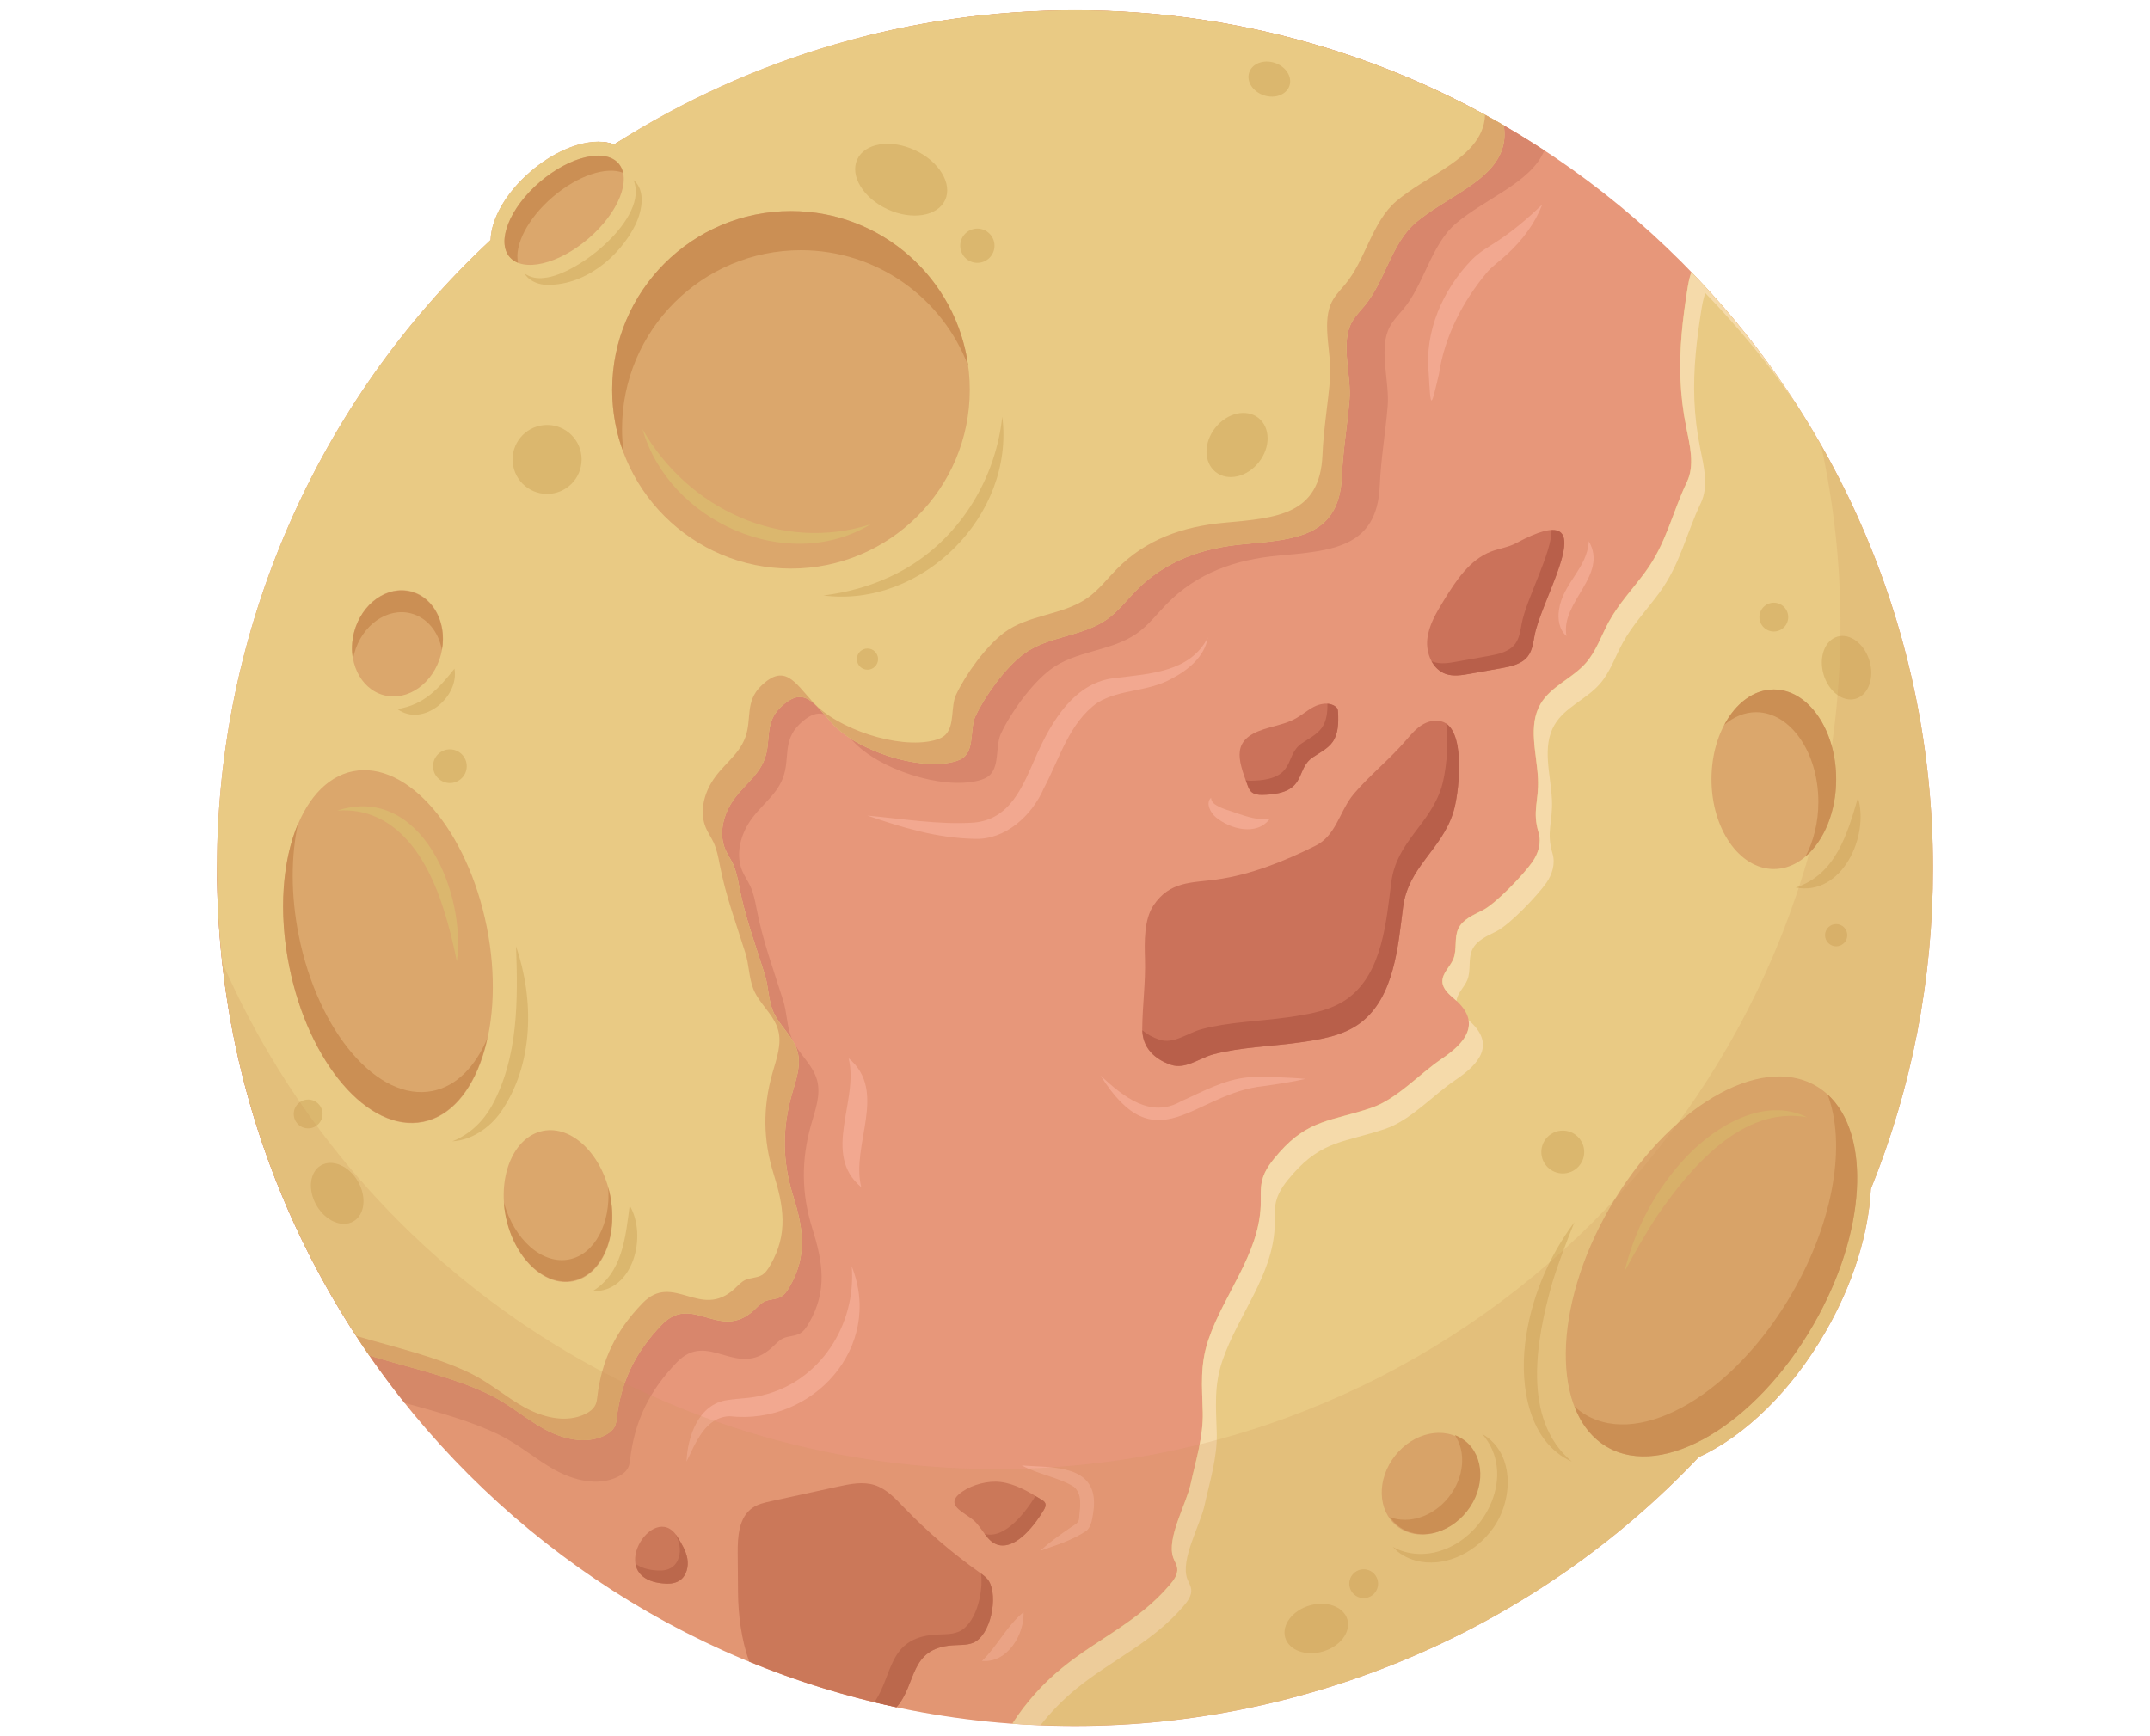 <?xml version="1.0" encoding="utf-8"?>
<!-- Generator: Adobe Illustrator 26.1.0, SVG Export Plug-In . SVG Version: 6.00 Build 0)  -->
<svg version="1.1" id="圖層_1" xmlns="http://www.w3.org/2000/svg" xmlns:xlink="http://www.w3.org/1999/xlink" x="0px" y="0px"
	 viewBox="0 0 464.26 375" style="enable-background:new 0 0 464.26 375;" xml:space="preserve">
<style type="text/css">
	.st0{fill:#9FD5C9;}
	.st1{fill:#AFBF84;}
	.st2{opacity:0.23;fill:#5F6A3D;}
	.st3{fill:#CBE7E1;}
	.st4{fill:#A5B375;}
	.st5{opacity:0.09;fill:#3D4420;}
	.st6{fill:#FFFBEE;}
	.st7{fill:#E6E2D5;}
	.st8{fill:#EACDBB;}
	.st9{fill:#EDD9D1;}
	.st10{fill:#D6B8A8;}
	.st11{fill:#CFB2A5;}
	.st12{fill:#DBC5BE;}
	.st13{fill:#B0968C;}
	.st14{opacity:0.13;fill:#492A21;}
	.st15{fill:#F1B390;}
	.st16{fill:#E9987B;}
	.st17{fill:#DD8C74;}
	.st18{opacity:0.27;fill:#A8644F;}
	.st19{opacity:0.28;fill:#B17461;}
	.st20{fill:#FDECDC;}
	.st21{fill:#EBD6C4;}
	.st22{fill:#E7977A;}
	.st23{fill:#D8866C;}
	.st24{fill:#E9CA84;}
	.st25{fill:#DBA76C;}
	.st26{fill:#DBB76E;}
	.st27{fill:#CB8F54;}
	.st28{fill:#CB725A;}
	.st29{fill:#B85F4A;}
	.st30{fill:#F5DAAA;}
	.st31{fill:#F2A890;}
	.st32{opacity:0.19;fill:#CB8F54;}
	.st33{fill:#E5BF9C;}
	.st34{fill:#CC9F76;}
	.st35{fill:#DFA68F;}
	.st36{fill:#BC885D;}
	.st37{opacity:0.16;fill:#582A14;}
	.st38{fill:#E2B890;}
	.st39{fill:#F5DBC5;}
	.st40{fill:#DFAF87;}
	.st41{opacity:0.29;fill:#582A14;}
</style>
<g>
	<path class="st22" d="M232.13,2.23c-35.41,0-69.77,10.01-99.48,28.96c-1.04-0.38-2.21-0.57-3.48-0.57c-4.44,0-9.87,2.39-14.55,6.4
		c-5.29,4.53-8.54,10.16-8.68,14.83C68.37,86.83,46.86,136.18,46.86,187.5c0,102.16,83.11,185.27,185.27,185.27
		c50.76,0,99.81-21.16,134.68-58.06c10.16-4.66,20.1-14.46,27.34-27.01c5.86-10.15,9.34-21.1,9.83-30.9
		c8.9-22.05,13.41-45.36,13.41-69.31C417.4,85.34,334.29,2.23,232.13,2.23z"/>
	<path class="st23" d="M119.82,317.47c4.14,2.28,9.3,3.57,13.55,1.5c0.97-0.47,1.91-1.16,2.34-2.16c0.22-0.52,0.29-1.09,0.36-1.65
		c0.99-8.3,4.15-14.78,10.08-20.92c6.85-7.1,12.87,3.79,20.53-3.2c0.78-0.71,1.48-1.55,2.43-1.99c1.16-0.54,2.57-0.43,3.68-1.08
		c0.83-0.49,1.37-1.34,1.86-2.17c4.12-7.05,3-13.3,0.76-20.47c-2.35-7.52-2.44-14.78-0.24-22.5c0.89-3.12,2.12-6.39,1.27-9.52
		c-0.97-3.57-4.23-5.86-5.56-9.25c-0.98-2.49-0.94-5.36-1.75-7.94c-2.1-6.72-4.4-12.79-5.75-19.82c-0.32-1.68-0.65-3.38-1.37-4.93
		c-0.52-1.12-1.25-2.14-1.73-3.28c-1.35-3.21-0.56-7,1.21-10c2.33-3.94,6.09-6.02,7.61-10.16c1.5-4.11-0.12-7.93,3.49-11.46
		c5.25-5.13,7.54-0.89,11.57,3.56c5.46,6.03,19.08,10.57,27.04,8.58c0.96-0.24,1.94-0.59,2.63-1.31c2.04-2.12,1.1-6.3,2.32-8.88
		c2.19-4.65,6.67-10.82,10.71-13.85c5.45-4.09,13.06-3.86,18.62-7.76c2.47-1.73,4.33-4.19,6.44-6.35
		c6.61-6.77,14.89-9.61,24.1-10.45c11.63-1.06,21.36-1.69,21.92-15.12c0.24-5.78,1.24-11.45,1.71-17.2
		c0.41-5.06-1.77-11.62,0.08-16.32c0.68-1.72,2-3.09,3.2-4.49c4.6-5.4,6.07-14.08,11.53-18.68c3.14-2.64,7.05-4.8,10.57-7.11
		c3.74-2.45,7.02-5.08,8.45-8.6C304.33,13.36,269.51,2.23,232.13,2.23c-15.01,0-29.83,1.82-44.2,5.34
		c-18.44,5.02-36.1,12.79-52.4,23.18c-0.48-0.17-1-0.3-1.53-0.39c-0.45,0.28-0.91,0.55-1.36,0.84c-1.04-0.38-2.21-0.57-3.48-0.57
		c-0.36,0-0.74,0.04-1.12,0.07c-3.66,0.93-7.61,3.05-11.15,6.08c-5.47,4.69-8.83,10.51-8.97,15.33
		c-38.25,35.61-60.39,85.64-61.04,137.83c0.56,42.7,15.62,81.95,40.49,113.05c6.99,1.94,14.2,3.85,20.46,6.91
		C112.08,311.99,115.68,315.19,119.82,317.47z"/>
	<path class="st24" d="M117.44,308.58c4.01,2.21,9,3.45,13.11,1.45c0.94-0.46,1.85-1.12,2.26-2.09c0.22-0.5,0.28-1.06,0.35-1.6
		c0.96-8.03,4.02-14.3,9.75-20.24c6.63-6.86,12.45,3.67,19.86-3.1c0.75-0.69,1.43-1.5,2.35-1.93c1.12-0.52,2.49-0.41,3.56-1.04
		c0.8-0.47,1.33-1.3,1.8-2.1c3.98-6.82,2.91-12.86,0.74-19.81c-2.27-7.28-2.36-14.29-0.23-21.77c0.86-3.02,2.05-6.18,1.23-9.21
		c-0.94-3.46-4.09-5.67-5.38-8.95c-0.94-2.41-0.91-5.19-1.69-7.68c-2.03-6.5-4.26-12.37-5.56-19.18c-0.31-1.63-0.63-3.27-1.33-4.77
		c-0.51-1.08-1.21-2.07-1.67-3.17c-1.31-3.11-0.54-6.77,1.17-9.67c2.25-3.81,5.9-5.82,7.36-9.83c1.45-3.97-0.11-7.67,3.38-11.09
		c5.08-4.97,7.29-0.86,11.19,3.44c5.29,5.84,18.46,10.22,26.16,8.3c0.93-0.23,1.88-0.57,2.54-1.27c1.97-2.05,1.07-6.09,2.24-8.59
		c2.12-4.5,6.45-10.47,10.36-13.4c5.27-3.96,12.64-3.73,18.01-7.5c2.39-1.68,4.19-4.05,6.23-6.14c6.4-6.55,14.4-9.3,23.31-10.11
		c11.25-1.03,20.67-1.63,21.21-14.63c0.23-5.6,1.2-11.07,1.65-16.64c0.4-4.89-1.71-11.24,0.08-15.79c0.65-1.66,1.94-2.99,3.1-4.35
		c4.45-5.22,5.87-13.62,11.15-18.07c3.03-2.55,6.82-4.65,10.22-6.88c5.41-3.55,9.85-7.45,8.76-14.12
		c-27.26-15.79-58.88-24.84-92.59-24.84c-35.41,0-69.77,10.01-99.48,28.96c-1.04-0.38-2.21-0.57-3.48-0.57
		c-4.44,0-9.87,2.39-14.55,6.4c-5.29,4.53-8.54,10.16-8.68,14.83C68.37,86.83,46.86,136.18,46.86,187.5
		c0,39.07,12.17,75.34,32.89,105.25c8.58,2.64,18.14,4.61,26.1,8.51C109.96,303.27,113.44,306.37,117.44,308.58z"/>
	<path class="st24" d="M366.81,314.71c10.16-4.66,20.1-14.46,27.34-27.01c5.86-10.15,9.34-21.1,9.83-30.9
		c8.9-22.05,13.41-45.36,13.41-69.31c0-49.97-19.89-95.38-52.17-128.74c-0.46,1.24-0.69,2.6-0.9,3.91c-0.5,3.17-0.91,6.21-1.18,9.23
		c-0.59,6.68-0.48,13.19,0.98,20.42c0.79,3.92,1.86,8.17,0.13,11.78c-3.19,6.66-4.4,13.22-9.04,19.5c-2.62,3.54-5.68,6.79-7.8,10.65
		c-1.65,3.01-2.73,6.39-5,8.96c-2.91,3.31-7.52,4.99-9.75,8.79c-2.78,4.74-0.81,10.7-0.56,16.19c0.22,4.89-1.29,6.9,0.14,11.67
		c0.64,2.13-0.08,4.48-1.36,6.3c-1.96,2.78-7.86,8.98-10.76,10.44c-1.99,1.01-4.27,1.94-5.22,3.95c-0.95,2.02-0.23,4.49-1.08,6.56
		c-0.7,1.71-2.46,3.09-2.36,4.94c0.08,1.62,1.54,2.76,2.75,3.83c5.85,5.14,2.14,9.4-2.95,12.83c-4.82,3.25-9.63,8.69-15.21,10.57
		c-8.51,2.87-13.47,2.44-19.8,9.62c-1.58,1.79-3.15,3.71-3.72,6.03c-0.43,1.78-0.24,3.64-0.3,5.46
		c-0.39,10.47-7.93,19.1-11.27,28.88c-1.88,5.51-1.39,10.08-1.24,15.7c0.14,5.29-1.52,10.48-2.63,15.58
		c-0.94,4.31-5.26,11.7-3.74,15.88c0.27,0.76,0.74,1.45,0.85,2.25c0.17,1.34-0.72,2.56-1.6,3.59c-6.78,7.98-15.43,11.56-23.26,17.95
		c-4.18,3.41-7.81,7.49-10.74,12.02c4.47,0.32,8.97,0.5,13.52,0.5C282.88,372.77,331.94,351.62,366.81,314.71z"/>
	<circle class="st25" cx="170.8" cy="84.19" r="38.61"/>
	
		<ellipse transform="matrix(0.42 -0.908 0.908 0.42 77.599 199.129)" class="st26" cx="194.54" cy="38.87" rx="7.03" ry="10.45"/>
	<circle class="st26" cx="211.05" cy="53.07" r="3.7"/>
	
		<ellipse transform="matrix(0.308 -0.951 0.951 0.308 173.495 272.572)" class="st26" cx="274.16" cy="16.99" rx="3.7" ry="4.58"/>
	<path class="st26" d="M216.43,90c2.72,21.29-17.32,41.34-38.61,38.61c5.05-0.64,9.88-1.95,14.33-4.03
		C205.77,118.35,214.82,104.84,216.43,90L216.43,90z"/>
	<path class="st26" d="M188.03,113.23c-18.11,10.93-43.59-0.65-49.28-20.51C148.58,109.94,168.75,119.4,188.03,113.23L188.03,113.23
		z"/>
	
		<ellipse transform="matrix(0.256 -0.967 0.967 0.256 -70.545 186.335)" class="st25" cx="85.82" cy="139.01" rx="11.59" ry="9.68"/>
	<path class="st26" d="M98.14,144.42c1.09,6.11-6.81,12.74-12.32,8.73C91.65,152.19,94.72,148.71,98.14,144.42L98.14,144.42z"/>
	
		<ellipse transform="matrix(0.981 -0.196 0.196 0.981 -38.44 20.385)" class="st25" cx="83.76" cy="204.37" rx="21.74" ry="38.61"/>
	<path class="st26" d="M111.44,204.37c3.91,11.54,3.88,25.47-3.29,35.8c-2.41,3.44-6.35,6.09-10.46,6.32
		c3.81-1.52,6.61-4.29,8.5-7.63C111.94,228.41,111.86,216.05,111.44,204.37L111.44,204.37z"/>
	<path class="st26" d="M72.82,175.07c18.17-5.9,27.85,17.91,25.83,32.57c-0.78-3.91-1.7-7.69-2.89-11.37
		C92.4,185.57,85.59,174.15,72.82,175.07L72.82,175.07z"/>
	<ellipse transform="matrix(0.5 -0.866 0.866 0.5 -52.081 456.82)" class="st25" cx="369.58" cy="273.51" rx="45.05" ry="25.36"/>
	<path class="st26" d="M339.41,315.67c-9.33-4.16-11.18-16.27-10.09-25.41c1.13-9.53,4.94-18.65,10.65-26.29
		c-1.77,4.4-3.44,8.74-4.8,13.17C331.75,289.2,328.48,306.5,339.41,315.67L339.41,315.67z"/>
	<path class="st26" d="M390.26,241.32c-14.03-2.59-25.29,10.95-32.41,21.27c-2.54,3.87-4.82,7.92-7.09,12.09
		c2.24-9.27,6.85-18.02,13.48-24.95C370.59,243.06,381.11,236.77,390.26,241.32L390.26,241.32z"/>
	
		<ellipse transform="matrix(0.981 -0.196 0.196 0.981 -48.706 28.666)" class="st25" cx="120.46" cy="260.38" rx="11.49" ry="16.56"/>
	<path class="st26" d="M135.97,260.38c3.87,6.48,0.79,18.78-8.02,18.49C134.42,274.94,135.07,267.23,135.97,260.38L135.97,260.38z"
		/>
	<ellipse class="st25" cx="383.03" cy="168.3" rx="13.46" ry="19.39"/>
	<path class="st26" d="M401.2,172.3c2.51,8.31-3.49,21.32-13.46,19.39C396.41,188.88,398.9,180.11,401.2,172.3L401.2,172.3z"/>
	
		<ellipse transform="matrix(0.62 -0.784 0.784 0.62 -133.897 364.17)" class="st25" cx="309.11" cy="320.35" rx="11.69" ry="9.76"/>
	<path class="st26" d="M320.05,309.69c7.44,4.27,6.69,15.23,1.72,21.19c-3.71,4.69-10.08,7.75-16.05,6.18
		c-1.92-0.53-3.7-1.53-4.96-2.96c3.35,1.84,7.09,1.88,10.36,0.82C320.97,331.79,327.57,318.27,320.05,309.69L320.05,309.69z"/>
	<path class="st27" d="M316.36,311.18c-0.68-0.53-1.42-0.93-2.2-1.23c2.46,3.63,2.06,9.11-1.3,13.37c-3.36,4.25-8.61,5.91-12.7,4.35
		c0.47,0.69,1.03,1.32,1.71,1.86c4.23,3.34,10.9,1.95,14.9-3.12C320.77,321.34,320.59,314.52,316.36,311.18z"/>
	
		<ellipse transform="matrix(0.759 -0.651 0.651 0.759 -0.231 90.238)" class="st25" cx="121.83" cy="45.43" rx="15.5" ry="8.06"/>
	<path class="st26" d="M136.8,38.87c2.7,2.29,1.82,6.63,0.51,9.49c-3.55,7.29-11.37,13.61-19.79,13.13c-1.68-0.18-3.45-1-4.26-2.44
		c1.32,0.95,2.83,1.16,4.29,0.96C124.87,59.35,140.24,46.97,136.8,38.87L136.8,38.87z"/>
	<path class="st27" d="M119.35,42.54c5.42-4.65,11.62-6.65,15.2-5.22c-0.17-0.75-0.48-1.42-0.96-1.98
		c-2.9-3.38-10.51-1.6-17.01,3.97c-6.5,5.57-9.42,12.83-6.52,16.21c0.48,0.56,1.1,0.96,1.81,1.25
		C111.01,53,113.92,47.19,119.35,42.54z"/>
	<path class="st27" d="M172.93,54.04c16.52,0,30.62,10.38,36.13,24.98c-2.53-18.87-18.69-33.43-38.26-33.43
		c-21.33,0-38.61,17.29-38.61,38.61c0,4.8,0.88,9.4,2.49,13.64c-0.23-1.7-0.36-3.42-0.36-5.18
		C134.32,71.33,151.61,54.04,172.93,54.04z"/>
	<path class="st27" d="M88.79,132.49c3.5,0.93,5.93,4.04,6.63,7.87c1.03-5.79-1.78-11.27-6.63-12.55
		c-5.17-1.37-10.68,2.54-12.32,8.73c-0.53,2-0.58,3.99-0.25,5.82c0.07-0.38,0.15-0.75,0.25-1.13
		C78.11,135.03,83.62,131.12,88.79,132.49z"/>
	<path class="st27" d="M93.39,235.63c-11.77,2.35-24.7-12.69-28.88-33.6c-1.75-8.77-1.68-17.17-0.15-24.15
		c-3.35,7.89-4.27,19-1.91,30.77c4.18,20.91,17.11,35.96,28.88,33.6c6.83-1.37,11.77-8.3,13.89-17.97
		C102.61,230.41,98.54,234.6,93.39,235.63z"/>
	<path class="st27" d="M131.73,258.12c-0.11-0.56-0.24-1.12-0.39-1.66c0.56,7.77-2.88,14.43-8.42,15.54
		c-5.83,1.17-11.91-4.26-14.12-12.33c0.07,0.97,0.19,1.96,0.39,2.95c1.79,8.97,8.29,15.23,14.52,13.98
		C129.93,275.37,133.52,267.09,131.73,258.12z"/>
	<path class="st27" d="M394.62,236.35c4.04,10.53,1.48,27.16-7.63,42.94c-12.44,21.55-32.36,33.34-44.49,26.34
		c-0.91-0.53-1.75-1.16-2.52-1.86c1.48,3.84,3.83,6.88,7.07,8.75c12.13,7,32.05-4.79,44.49-26.34
		C403.05,266.27,404.12,244.98,394.62,236.35z"/>
	<path class="st27" d="M396.49,168.3c0-10.71-6.02-19.39-13.46-19.39c-4.36,0-8.23,3-10.69,7.64c2.01-1.72,4.35-2.73,6.85-2.73
		c7.43,0,13.46,8.68,13.46,19.39c0,4.42-1.04,8.48-2.77,11.75C393.83,181.59,396.49,175.4,396.49,168.3z"/>
	<path class="st28" d="M206.45,323.39c0.27-0.38,0.71-0.79,1.36-1.24c2.18-1.51,5.54-2.39,8.19-2.08c3.23,0.38,6.13,2.12,8.9,3.82
		c0.32,0.19,0.65,0.41,0.8,0.75c0.21,0.49-0.05,1.05-0.33,1.51c-1.7,2.87-5.79,8.46-9.73,7.53c-2.53-0.6-3.46-3.7-5.45-5.37
		C208.23,326.69,205.01,325.42,206.45,323.39z"/>
	<path class="st29" d="M225.7,324.65c-0.14-0.34-0.48-0.56-0.8-0.75c-0.43-0.27-0.87-0.53-1.31-0.79
		c-1.98,3.28-6.45,9.24-10.78,8.22c-0.08-0.02-0.15-0.06-0.22-0.09c0.83,1.13,1.72,2.14,3.05,2.45c3.94,0.93,8.03-4.66,9.73-7.53
		C225.65,325.7,225.91,325.14,225.7,324.65z"/>
	<path class="st28" d="M291.76,172.2c0.16-0.22,0.33-0.44,0.51-0.66c3.36-4,7.89-7.6,11.41-11.74c1.1-1.29,2.23-2.61,3.72-3.43
		c1.48-0.82,3.42-1.05,4.84-0.13c4.23,2.74,2.81,15.27,1.57,19.22c-2.56,8.15-9.71,11.72-10.85,20.52
		c-1.07,8.28-1.86,19.36-9.16,24.92c-3.75,2.85-8.63,3.61-13.29,4.27c-6.01,0.85-12.72,0.99-18.57,2.57
		c-2.96,0.8-5.98,3.29-9.07,2.25c-3.6-1.22-6.26-3.73-6.22-7.78c0.05-5.16,0.75-9.95,0.59-15.16c-0.11-3.56-0.21-8.44,1.83-11.49
		c3.53-5.28,8.22-4.86,13.59-5.6c7.4-1.01,14.76-3.98,21.43-7.31C288.32,180.53,289.17,175.74,291.76,172.2z"/>
	<path class="st28" d="M331.36,137.3c-0.29,1.54-0.49,3.18-1.44,4.43c-1.3,1.7-3.61,2.19-5.71,2.57c-2.28,0.41-4.57,0.82-6.85,1.22
		c-1.71,0.31-3.51,0.61-5.15,0.04c-2.89-0.99-4.32-4.45-4.01-7.49c0.32-3.04,1.96-5.76,3.56-8.37c2.62-4.27,5.57-8.81,10.25-10.59
		c1.77-0.67,3.7-0.9,5.36-1.8C347.19,106.67,333,128.49,331.36,137.3z"/>
	<path class="st28" d="M205.67,355.35c1.49-0.11,3.03,0.02,4.42-0.53c3.85-1.54,5.49-9.96,3.45-13.33c-0.48-0.79-1.25-1.33-2-1.86
		c-5.86-4.14-11.33-8.84-16.3-14.01c-1.87-1.95-3.8-4.04-6.37-4.87c-2.54-0.81-5.3-0.25-7.91,0.32c-4.81,1.05-9.62,2.1-14.44,3.15
		c-1.41,0.31-2.86,0.63-4.04,1.45c-2.95,2.04-3.21,6.22-3.18,9.81c0.02,2.83,0.05,5.66,0.07,8.5c0.04,4.79,0.71,10.1,2.41,14.9
		c10.18,4.19,20.81,7.51,31.8,9.84C198.02,363.71,196.23,356.03,205.67,355.35z"/>
	<path class="st28" d="M143.83,342.03c-13.87-0.63-2.66-18.28,2.41-10.16c0.93,1.49,1.87,3.02,2.18,4.74
		c0.31,1.72-0.17,3.71-1.61,4.7C145.95,341.91,144.86,342.08,143.83,342.03z"/>
	<path class="st28" d="M281.48,165.93c-0.61,1.23-0.93,2.54-2.01,3.67c-1.67,1.75-4.68,2.04-6.93,2.08
		c-0.85,0.01-1.77-0.1-2.38-0.69c-0.4-0.38-0.6-0.92-0.79-1.43c-2.09-5.69-3.46-9.77,3.46-12.04c2.34-0.77,4.84-1.16,6.99-2.36
		c1.36-0.76,2.54-1.82,3.92-2.52s3.14-0.99,4.46-0.16c0.24,0.15,0.46,0.34,0.58,0.6c0.12,0.24,0.13,0.52,0.14,0.79
		c0.1,2.2,0.09,4.57-1.18,6.37c-1.05,1.48-2.77,2.3-4.27,3.32C282.45,164.26,281.9,165.08,281.48,165.93z"/>
	<path class="st25" d="M324.72,27.07c-1.33-0.77-2.68-1.51-4.04-2.25c-0.21,5.25-4.19,8.62-8.91,11.72
		c-3.4,2.23-7.19,4.32-10.22,6.88c-5.29,4.45-6.7,12.85-11.15,18.07c-1.16,1.36-2.44,2.68-3.1,4.35c-1.79,4.55,0.32,10.9-0.08,15.79
		c-0.45,5.57-1.42,11.04-1.65,16.64c-0.54,13-9.96,13.6-21.21,14.63c-8.91,0.81-16.92,3.56-23.31,10.11
		c-2.04,2.09-3.84,4.46-6.23,6.14c-5.37,3.77-12.74,3.55-18.01,7.5c-3.9,2.93-8.24,8.9-10.36,13.4c-1.18,2.5-0.27,6.54-2.24,8.59
		c-0.67,0.69-1.61,1.03-2.54,1.27c-7.7,1.93-20.87-2.46-26.16-8.3c-3.9-4.3-6.11-8.41-11.19-3.44c-3.49,3.41-1.93,7.12-3.38,11.09
		c-1.47,4.01-5.11,6.02-7.36,9.83c-1.71,2.9-2.48,6.57-1.17,9.67c0.46,1.1,1.16,2.09,1.67,3.17c0.7,1.5,1.02,3.14,1.33,4.77
		c1.3,6.8,3.53,12.67,5.56,19.18c0.78,2.49,0.75,5.27,1.69,7.68c1.28,3.28,4.44,5.49,5.38,8.95c0.82,3.03-0.37,6.19-1.23,9.21
		c-2.12,7.48-2.04,14.49,0.23,21.77c2.17,6.94,3.25,12.98-0.74,19.81c-0.47,0.81-1,1.63-1.8,2.1c-1.07,0.63-2.43,0.52-3.56,1.04
		c-0.92,0.43-1.6,1.24-2.35,1.93c-7.41,6.76-13.23-3.77-19.86,3.1c-5.73,5.94-8.8,12.21-9.75,20.24c-0.06,0.54-0.13,1.1-0.35,1.6
		c-0.41,0.96-1.32,1.63-2.26,2.09c-4.11,2-9.11,0.75-13.11-1.45c-4.01-2.21-7.49-5.3-11.59-7.31c-7.55-3.69-16.52-5.66-24.74-8.11
		c0.93,1.43,1.86,2.85,2.83,4.25c8.58,2.64,18.14,4.61,26.1,8.51c4.11,2.01,7.59,5.11,11.59,7.31c4.01,2.21,9,3.45,13.11,1.45
		c0.94-0.46,1.85-1.12,2.26-2.09c0.22-0.5,0.28-1.06,0.35-1.6c0.96-8.03,4.02-14.3,9.75-20.24c6.63-6.86,12.45,3.67,19.86-3.1
		c0.75-0.69,1.43-1.5,2.35-1.93c1.12-0.52,2.49-0.41,3.56-1.04c0.8-0.47,1.33-1.3,1.8-2.1c3.98-6.82,2.91-12.86,0.74-19.81
		c-2.28-7.28-2.36-14.29-0.23-21.77c0.86-3.02,2.05-6.18,1.23-9.21c-0.94-3.46-4.09-5.67-5.38-8.95c-0.94-2.41-0.91-5.19-1.69-7.68
		c-2.03-6.5-4.26-12.37-5.56-19.18c-0.31-1.63-0.63-3.27-1.33-4.77c-0.51-1.08-1.21-2.07-1.67-3.17c-1.31-3.11-0.54-6.77,1.17-9.67
		c2.25-3.81,5.9-5.82,7.36-9.83c1.45-3.97-0.11-7.67,3.38-11.09c5.08-4.97,7.29-0.86,11.19,3.44c5.29,5.84,18.46,10.22,26.16,8.3
		c0.93-0.23,1.88-0.57,2.54-1.27c1.97-2.05,1.07-6.09,2.24-8.59c2.12-4.5,6.45-10.47,10.36-13.4c5.27-3.96,12.64-3.73,18.01-7.5
		c2.39-1.68,4.19-4.05,6.23-6.14c6.4-6.55,14.4-9.3,23.31-10.11c11.25-1.03,20.67-1.63,21.21-14.63c0.23-5.6,1.2-11.07,1.65-16.64
		c0.4-4.89-1.71-11.24,0.08-15.79c0.65-1.66,1.94-2.99,3.1-4.35c4.45-5.22,5.87-13.62,11.15-18.07c3.03-2.55,6.82-4.65,10.22-6.88
		C321.37,37.64,325.8,33.74,324.72,27.07z"/>
	<path class="st30" d="M317.92,205.09c0.95-2.01,3.23-2.95,5.22-3.95c2.9-1.47,8.8-7.66,10.76-10.44c1.28-1.82,1.99-4.17,1.36-6.3
		c-1.43-4.77,0.08-6.79-0.14-11.67c-0.25-5.49-2.23-11.45,0.56-16.19c2.23-3.8,6.84-5.49,9.75-8.79c2.27-2.58,3.35-5.95,5-8.96
		c2.12-3.86,5.19-7.11,7.8-10.65c4.64-6.28,5.85-12.84,9.04-19.5c1.73-3.61,0.67-7.86-0.13-11.78c-1.46-7.23-1.58-13.74-0.98-20.42
		c0.27-3.01,0.68-6.06,1.18-9.23c0.21-1.32,0.44-2.67,0.9-3.91c7.13,7.37,13.66,15.34,19.51,23.81
		c-6.58-10.16-14.13-19.65-22.51-28.32c-0.46,1.24-0.69,2.6-0.9,3.91c-0.5,3.17-0.91,6.21-1.18,9.23
		c-0.59,6.68-0.48,13.19,0.98,20.42c0.79,3.92,1.86,8.17,0.13,11.78c-3.19,6.66-4.4,13.22-9.04,19.5c-2.62,3.54-5.68,6.79-7.8,10.65
		c-1.65,3.01-2.73,6.39-5,8.96c-2.91,3.31-7.52,4.99-9.75,8.79c-2.78,4.74-0.81,10.7-0.56,16.19c0.22,4.89-1.29,6.9,0.14,11.67
		c0.64,2.13-0.08,4.48-1.36,6.3c-1.96,2.78-7.86,8.98-10.76,10.44c-1.99,1.01-4.27,1.94-5.22,3.95c-0.95,2.02-0.23,4.49-1.08,6.56
		c-0.7,1.71-2.46,3.09-2.36,4.94c0.08,1.62,1.54,2.76,2.75,3.83c0.1,0.09,0.18,0.18,0.28,0.27c0.16-1.65,1.68-2.94,2.34-4.53
		C317.69,209.58,316.97,207.11,317.92,205.09z"/>
	<path class="st30" d="M232.36,364.77c7.82-6.39,16.48-9.98,23.26-17.95c0.88-1.03,1.77-2.25,1.6-3.59c-0.1-0.8-0.57-1.49-0.85-2.25
		c-1.52-4.18,2.81-11.57,3.74-15.88c1.11-5.1,2.77-10.3,2.63-15.58c-0.15-5.62-0.64-10.19,1.24-15.7
		c3.34-9.77,10.88-18.41,11.27-28.88c0.07-1.83-0.13-3.69,0.3-5.46c0.57-2.32,2.14-4.24,3.72-6.03c6.34-7.18,11.29-6.75,19.8-9.62
		c5.57-1.88,10.39-7.33,15.21-10.57c5.1-3.43,8.8-7.69,2.95-12.83c-0.04-0.03-0.07-0.06-0.11-0.1c0.57,3.22-2.3,6.02-5.85,8.41
		c-4.82,3.25-9.63,8.69-15.21,10.57c-8.51,2.87-13.47,2.44-19.8,9.62c-1.58,1.79-3.15,3.71-3.72,6.03c-0.43,1.78-0.24,3.64-0.3,5.46
		c-0.39,10.47-7.93,19.1-11.27,28.88c-1.88,5.51-1.39,10.08-1.24,15.7c0.14,5.29-1.52,10.48-2.63,15.58
		c-0.94,4.31-5.26,11.7-3.74,15.88c0.27,0.76,0.74,1.45,0.85,2.25c0.17,1.34-0.72,2.56-1.6,3.59c-6.78,7.98-15.43,11.56-23.26,17.95
		c-4.18,3.41-7.81,7.49-10.74,12.02c2.01,0.15,4.03,0.25,6.06,0.33C226.96,369.74,229.52,367.09,232.36,364.77z"/>
	<path class="st29" d="M312.28,156.27c0.7,4.8-0.18,11.15-1,13.75c-2.56,8.15-9.71,11.72-10.85,20.52
		c-1.07,8.28-1.86,19.36-9.16,24.92c-3.75,2.85-8.63,3.61-13.29,4.27c-6.01,0.85-12.72,0.99-18.57,2.57
		c-2.96,0.8-5.98,3.29-9.07,2.24c-1.4-0.47-2.65-1.15-3.66-2.03c0.1,3.85,2.69,6.28,6.2,7.46c3.09,1.05,6.11-1.45,9.07-2.25
		c5.85-1.57,12.56-1.71,18.57-2.57c4.66-0.66,9.55-1.42,13.29-4.27c7.31-5.56,8.09-16.64,9.16-24.92
		c1.14-8.8,8.29-12.36,10.85-20.52C315.05,171.52,316.46,159.05,312.28,156.27z"/>
	<path class="st29" d="M335.03,114.48c0.12,4.78-5.44,14.86-6.44,20.19c-0.29,1.54-0.49,3.18-1.44,4.43
		c-1.3,1.7-3.61,2.19-5.71,2.57c-2.28,0.41-4.57,0.82-6.85,1.22c-1.71,0.31-3.51,0.61-5.15,0.04c-0.12-0.04-0.22-0.11-0.33-0.16
		c0.68,1.28,1.72,2.32,3.1,2.8c1.64,0.56,3.44,0.26,5.15-0.04c2.28-0.41,4.57-0.82,6.85-1.22c2.11-0.38,4.41-0.87,5.71-2.57
		c0.95-1.25,1.16-2.89,1.44-4.43C332.7,130.08,342.47,114.13,335.03,114.48z"/>
	<path class="st29" d="M288.94,153.87c-0.01-0.27-0.03-0.55-0.14-0.79c-0.12-0.25-0.35-0.44-0.58-0.6c-0.48-0.3-1.02-0.46-1.58-0.49
		c0.02,1.84-0.16,3.71-1.21,5.19c-1.05,1.48-2.77,2.3-4.27,3.32c-1.03,0.7-1.59,1.52-2.01,2.37c-0.61,1.23-0.93,2.54-2.01,3.67
		c-1.67,1.75-4.68,2.04-6.93,2.08c-0.4,0.01-0.81-0.02-1.2-0.11c0.12,0.34,0.25,0.69,0.38,1.04c0.19,0.52,0.4,1.05,0.79,1.43
		c0.61,0.59,1.53,0.7,2.38,0.69c2.25-0.04,5.26-0.33,6.93-2.08c1.08-1.13,1.4-2.44,2.01-3.67c0.42-0.85,0.97-1.67,2.01-2.37
		c1.5-1.02,3.23-1.84,4.27-3.32C289.03,158.44,289.04,156.07,288.94,153.87z"/>
	<path class="st29" d="M213.54,341.49c-0.41-0.68-1.05-1.17-1.69-1.63c0.55,4.6-1.35,11.14-4.88,12.57
		c-1.59,0.65-3.37,0.5-5.08,0.62c-10.22,0.75-9.01,8.75-13.08,14.59c1.58,0.38,3.17,0.75,4.77,1.09c4.45-5.02,2.65-12.69,12.1-13.38
		c1.49-0.11,3.03,0.02,4.42-0.53C213.94,353.28,215.58,344.86,213.54,341.49z"/>
	<path class="st29" d="M148.42,336.62c-0.31-1.72-1.25-3.26-2.18-4.74c-0.11-0.18-0.23-0.34-0.35-0.49c0.38,0.77,0.68,1.56,0.83,2.4
		c0.31,1.72-0.17,3.71-1.61,4.7c-0.86,0.59-1.94,0.76-2.98,0.71c-2.26-0.1-3.85-0.66-4.91-1.49c0.37,2.24,2.25,4.12,6.61,4.32
		c1.04,0.05,2.12-0.13,2.98-0.71C148.25,340.32,148.72,338.34,148.42,336.62z"/>
	<path class="st31" d="M187.32,176.15c7.47,0.69,15.54,2.01,22.86,1.52c8.04-0.64,10.69-7.92,13.62-14.53
		c3.27-7.34,8.28-15.96,17.23-16.73c7.41-0.91,16-1.31,19.77-8.69c-0.65,4.05-4.23,7-7.71,8.81c-5.25,2.97-11.22,2.23-16.13,5.25
		c-6.08,4.31-8.16,12.06-11.6,18.56c-2.55,5.82-8.28,11.1-14.92,10.83C202.22,181,194.89,178.75,187.32,176.15L187.32,176.15z"/>
	<path class="st31" d="M183.24,228.54c8.6,7.2,0.43,18.75,2.74,27.87C177.34,249.23,185.56,237.67,183.24,228.54L183.24,228.54z"/>
	<path class="st31" d="M183.92,273.51c6.93,17.37-8.36,34.38-26.38,32.36c-5.22,0.2-7.26,5.63-9.29,9.8
		c0.2-5.41,2.59-12.48,8.88-13.3c2.79-0.42,4.99-0.33,7.57-1.04C177.06,298.35,184.92,286.18,183.92,273.51L183.92,273.51z"/>
	<path class="st31" d="M333.04,44.17c-1.6,4.09-4.31,7.73-7.61,10.75c-1.68,1.53-3.37,2.72-4.5,4.1
		c-5.17,6.23-9.01,13.75-10.21,21.79c-1.78,7.53-1.77,7.66-2.21-0.19c-0.93-9.1,3.06-18.05,9.29-24.51
		c1.77-1.79,3.78-2.86,5.45-3.97C326.7,49.89,329.88,47.19,333.04,44.17L333.04,44.17z"/>
	<path class="st31" d="M237.65,232.3c4.99,4.63,10.84,9.34,17.44,5.52c4.68-2.05,9.09-4.65,14.54-5.16c2.18-0.14,4.1-0.02,6.16,0
		c2.03,0.08,4.06,0.15,6.1,0.36c-2.87,0.66-6.09,1.14-9.01,1.55C257.73,236.11,249.77,251.61,237.65,232.3L237.65,232.3z"/>
	<path class="st31" d="M261.51,172.3c0.08,0.74,0.43,1.14,0.87,1.44c1.39,0.96,3.13,1.3,4.77,1.93c2.41,0.79,4.32,1.46,7.01,1.21
		c-2.8,3.73-8.55,2.21-11.67-0.42C261.43,175.57,260.26,173.45,261.51,172.3L261.51,172.3z"/>
	<path class="st31" d="M343.07,116.89c4.32,7.37-6.19,13.09-4.81,20.48c-1.57-1.29-1.93-3.69-1.62-5.62
		C337.41,126.03,342.8,122.7,343.07,116.89L343.07,116.89z"/>
	<path class="st31" d="M220.63,316.48c5.42,0.53,14.61-0.36,15.54,6.88c0.19,1.67-0.04,3.19-0.31,4.6
		c-0.15,0.83-0.48,1.99-1.22,2.63c-3.19,2.13-6.45,3.09-10.04,4.34c2.14-1.92,4.43-3.58,6.77-5.15c1.19-0.81,1.65-0.92,1.68-2.26
		c0.23-2.3,0.65-4.88-1.17-6.41C228.63,319.07,224.13,318.43,220.63,316.48L220.63,316.48z"/>
	<path class="st31" d="M221.03,348.17c0.18,4.91-3.52,11.05-8.98,10.55C215.51,355.34,217.29,351.28,221.03,348.17L221.03,348.17z"
		/>
	<circle class="st26" cx="97.15" cy="165.48" r="3.64"/>
	<circle class="st26" cx="66.54" cy="240.59" r="3.11"/>
	<circle class="st26" cx="383.03" cy="133.28" r="3.11"/>
	<circle class="st26" cx="396.49" cy="201.98" r="2.4"/>
	<circle class="st26" cx="337.46" cy="248.81" r="4.63"/>
	<circle class="st26" cx="187.32" cy="142.35" r="2.29"/>
	<circle class="st26" cx="118.14" cy="99.23" r="7.45"/>
	<ellipse transform="matrix(0.62 -0.784 0.784 0.62 26.188 246.09)" class="st26" cx="267.22" cy="96" rx="7.45" ry="6"/>
	<circle class="st26" cx="294.47" cy="342.04" r="3.11"/>
	<ellipse transform="matrix(0.866 -0.5 0.5 0.866 -119.12 70.94)" class="st26" cx="72.82" cy="257.75" rx="5.17" ry="6.99"/>
	
		<ellipse transform="matrix(0.959 -0.283 0.283 0.959 -24.557 118.561)" class="st26" cx="398.77" cy="144.42" rx="5.17" ry="6.99"/>
	
		<ellipse transform="matrix(0.959 -0.283 0.283 0.959 -87.862 94.629)" class="st26" cx="284.15" cy="351.93" rx="6.99" ry="5.17"/>
	<path class="st32" d="M232.13,372.77c50.76,0,99.81-21.16,134.68-58.06c10.16-4.66,20.1-14.46,27.34-27.01
		c5.86-10.15,9.34-21.1,9.83-30.9c8.9-22.05,13.41-45.36,13.41-69.31c0-33.22-8.8-64.43-24.17-91.42c2.73,12.54,4.2,25.55,4.2,38.91
		c0,100.68-81.62,182.3-182.3,182.3c-74.8,0-139.05-45.06-167.16-109.51C58.11,300.44,136.82,372.77,232.13,372.77z"/>
</g>
</svg>
